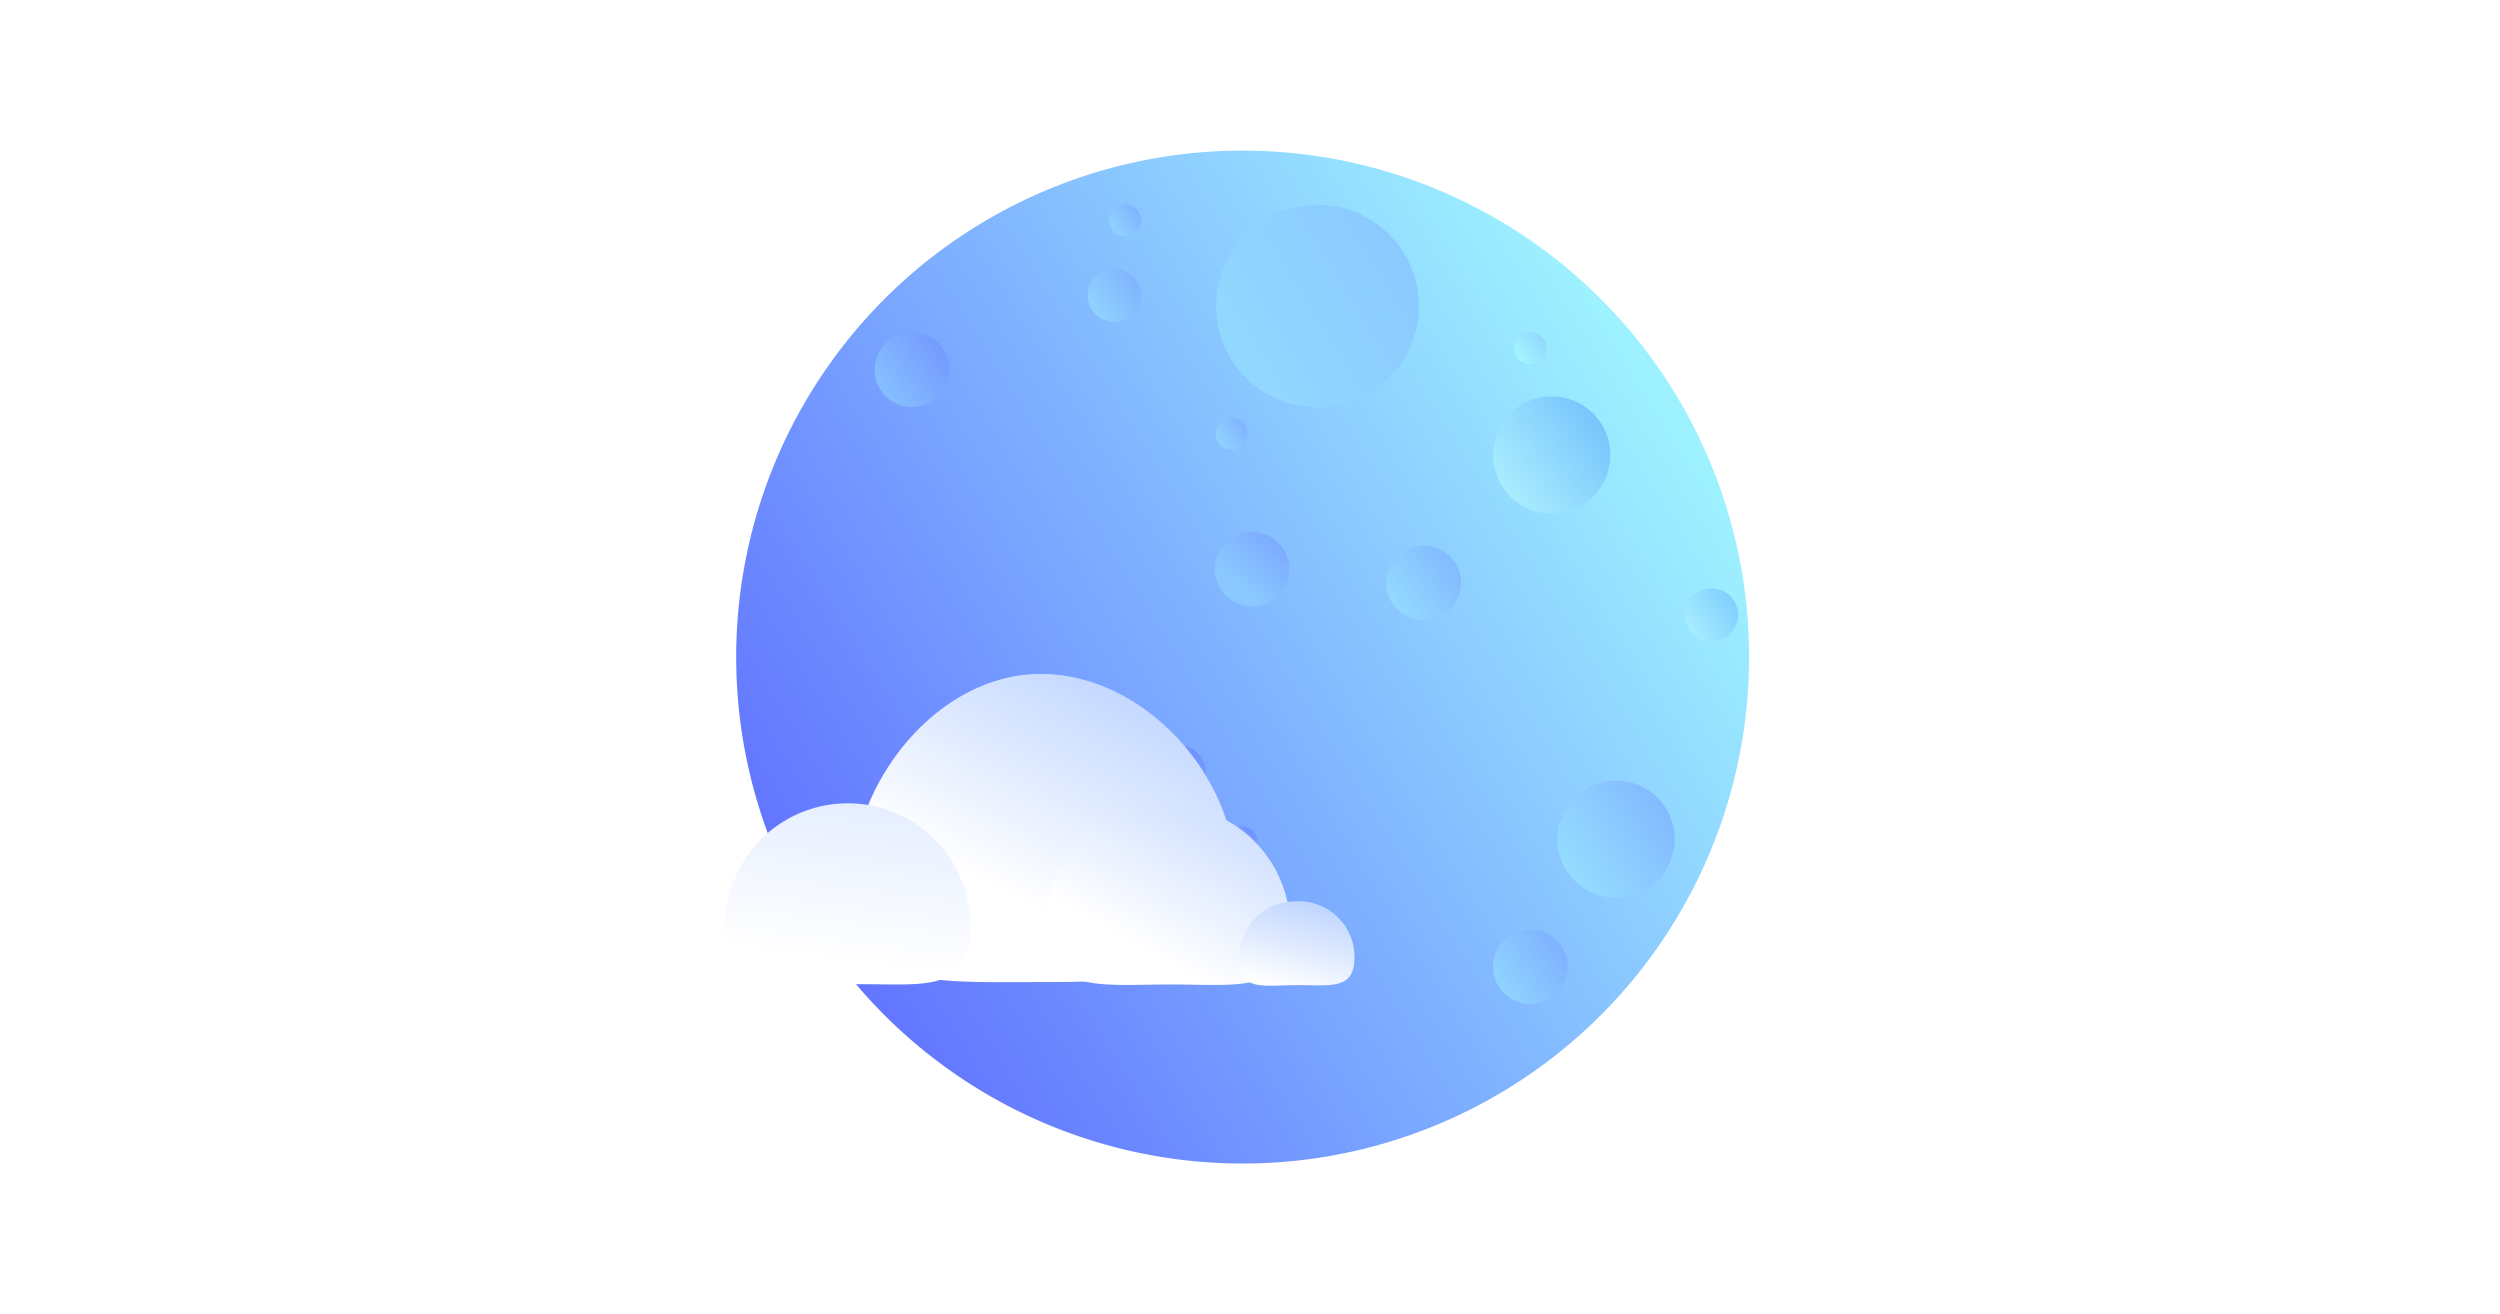 <svg xmlns="http://www.w3.org/2000/svg" xmlns:xlink="http://www.w3.org/1999/xlink" width="237.877" height="125.046" viewBox="0 0 237.877 125.046">
  <defs>
    <linearGradient id="linear-gradient" x1="0.112" y1="0.801" x2="1.057" y2="0.231" gradientUnits="objectBoundingBox">
      <stop offset="0" stop-color="#9ef2ff"/>
      <stop offset="1" stop-color="#5b66ff"/>
    </linearGradient>
    <filter id="Path_7" x="55.714" y="0" width="125.046" height="125.046" filterUnits="userSpaceOnUse">
      <feOffset dx="-1" dy="3" input="SourceAlpha"/>
      <feGaussianBlur stdDeviation="4.5" result="blur"/>
      <feFlood flood-color="#a1d9ff"/>
      <feComposite operator="in" in2="blur"/>
      <feComposite in="SourceGraphic"/>
    </filter>
    <linearGradient id="linear-gradient-2" x1="0.975" y1="0.107" x2="-0.064" y2="0.843" gradientUnits="objectBoundingBox">
      <stop offset="0" stop-color="#aff1ff"/>
      <stop offset="1" stop-color="#70bffc"/>
    </linearGradient>
    <linearGradient id="linear-gradient-3" x1="1.114" y1="0.133" x2="-0.238" y2="0.923" gradientUnits="objectBoundingBox">
      <stop offset="0" stop-color="#93dcff"/>
      <stop offset="1" stop-color="#88c4ff"/>
    </linearGradient>
    <linearGradient id="linear-gradient-4" x1="1.123" y1="0.112" x2="-0.125" y2="0.913" gradientUnits="objectBoundingBox">
      <stop offset="0" stop-color="#96e1ff"/>
      <stop offset="1" stop-color="#7fb2ff"/>
    </linearGradient>
    <linearGradient id="linear-gradient-5" x1="1.123" y1="0.112" x2="-0.125" y2="0.913" gradientUnits="objectBoundingBox">
      <stop offset="0" stop-color="#93dbff"/>
      <stop offset="1" stop-color="#7ba9ff"/>
    </linearGradient>
    <linearGradient id="linear-gradient-6" x1="1.123" y1="0.112" x2="-0.125" y2="0.913" gradientUnits="objectBoundingBox">
      <stop offset="0" stop-color="#8ac8ff"/>
      <stop offset="1" stop-color="#7091ff"/>
    </linearGradient>
    <linearGradient id="linear-gradient-7" x1="0.227" y1="0.518" x2="1.674" y2="0.593" xlink:href="#linear-gradient-6"/>
    <linearGradient id="linear-gradient-8" x1="1.123" y1="0.112" x2="-0.125" y2="0.913" gradientUnits="objectBoundingBox">
      <stop offset="0" stop-color="#98e4ff"/>
      <stop offset="1" stop-color="#7fb2ff"/>
    </linearGradient>
    <linearGradient id="linear-gradient-9" x1="1.123" y1="0.112" x2="-0.125" y2="0.913" gradientUnits="objectBoundingBox">
      <stop offset="0" stop-color="#93daff"/>
      <stop offset="1" stop-color="#7dacff"/>
    </linearGradient>
    <linearGradient id="linear-gradient-11" x1="1.293" y1="0.361" x2="-0.302" y2="0.627" gradientUnits="objectBoundingBox">
      <stop offset="0" stop-color="#657bff"/>
      <stop offset="1" stop-color="#7dadff"/>
    </linearGradient>
    <linearGradient id="linear-gradient-12" x1="1.123" y1="0.112" x2="-0.125" y2="0.913" gradientUnits="objectBoundingBox">
      <stop offset="0" stop-color="#a7fcff"/>
      <stop offset="1" stop-color="#8ed1ff"/>
    </linearGradient>
    <linearGradient id="linear-gradient-14" x1="-0.074" y1="0.47" x2="1.295" y2="0.365" gradientUnits="objectBoundingBox">
      <stop offset="0" stop-color="#86c0ff"/>
      <stop offset="1" stop-color="#6983ff"/>
    </linearGradient>
    <linearGradient id="linear-gradient-16" x1="1.123" y1="0.112" x2="-0.125" y2="0.913" gradientUnits="objectBoundingBox">
      <stop offset="0" stop-color="#aff4ff"/>
      <stop offset="1" stop-color="#78c7fe"/>
    </linearGradient>
    <linearGradient id="linear-gradient-17" x1="0.638" y1="0.325" x2="0.122" y2="1.127" gradientUnits="objectBoundingBox">
      <stop offset="0" stop-color="#fff"/>
      <stop offset="1" stop-color="#afcaff"/>
    </linearGradient>
    <linearGradient id="linear-gradient-18" x1="0.5" y1="0.163" x2="-0.275" y2="1.23" xlink:href="#linear-gradient-17"/>
    <linearGradient id="linear-gradient-19" x1="0.5" y1="0" x2="0.113" y2="1.165" xlink:href="#linear-gradient-17"/>
    <linearGradient id="linear-gradient-20" x1="0.804" y1="0.204" x2="0.382" y2="2.828" xlink:href="#linear-gradient-17"/>
  </defs>
  <g id="Group_15" data-name="Group 15" transform="translate(-841.787 -480.567)">
    <g transform="matrix(1, 0, 0, 1, 841.79, 480.57)" filter="url(#Path_7)">
      <path id="Path_7-2" data-name="Path 7" d="M48.19,0A48.19,48.19,0,1,1,0,48.19,48.19,48.19,0,0,1,48.19,0Z" transform="translate(168.26 106.86) rotate(179)" fill="url(#linear-gradient)"/>
    </g>
    <ellipse id="Ellipse_18" data-name="Ellipse 18" cx="5.578" cy="5.578" rx="5.578" ry="5.578" transform="translate(995.107 529.337) rotate(179)" fill="url(#linear-gradient-2)"/>
    <ellipse id="Ellipse_19" data-name="Ellipse 19" cx="9.637" cy="9.637" rx="9.637" ry="9.637" transform="translate(976.951 519.156) rotate(179)" fill="url(#linear-gradient-3)"/>
    <ellipse id="Ellipse_20" data-name="Ellipse 20" cx="3.549" cy="3.549" rx="3.549" ry="3.549" transform="translate(980.868 539.519) rotate(179)" fill="url(#linear-gradient-4)"/>
    <ellipse id="Ellipse_57" data-name="Ellipse 57" cx="3.549" cy="3.549" rx="3.549" ry="3.549" transform="translate(991.013 576.043) rotate(179)" fill="url(#linear-gradient-5)"/>
    <ellipse id="Ellipse_50" data-name="Ellipse 50" cx="3.549" cy="3.549" rx="3.549" ry="3.549" transform="translate(932.169 519.228) rotate(179)" fill="url(#linear-gradient-6)"/>
    <ellipse id="Ellipse_61" data-name="Ellipse 61" cx="3.549" cy="3.549" rx="3.549" ry="3.549" transform="matrix(0.629, -0.777, 0.777, 0.629, 955.937, 535.255)" fill="url(#linear-gradient-7)"/>
    <ellipse id="Ellipse_54" data-name="Ellipse 54" cx="5.578" cy="5.578" rx="5.578" ry="5.578" transform="translate(1001.23 565.896) rotate(179)" fill="url(#linear-gradient-8)"/>
    <ellipse id="Ellipse_51" data-name="Ellipse 51" cx="1.52" cy="1.52" rx="1.52" ry="1.52" transform="translate(950.396 503.031) rotate(179)" fill="url(#linear-gradient-9)"/>
    <ellipse id="Ellipse_53" data-name="Ellipse 53" cx="1.52" cy="1.52" rx="1.52" ry="1.52" transform="translate(960.542 523.322) rotate(179)" fill="url(#linear-gradient-9)"/>
    <ellipse id="Ellipse_60" data-name="Ellipse 60" cx="1.52" cy="1.52" rx="1.52" ry="1.52" transform="matrix(0.629, -0.777, 0.777, 0.629, 934.564, 554.358)" fill="url(#linear-gradient-11)"/>
    <ellipse id="Ellipse_56" data-name="Ellipse 56" cx="1.52" cy="1.52" rx="1.52" ry="1.52" transform="translate(988.949 515.205) rotate(179)" fill="url(#linear-gradient-12)"/>
    <ellipse id="Ellipse_52" data-name="Ellipse 52" cx="2.535" cy="2.535" rx="2.535" ry="2.535" transform="translate(950.396 511.147) rotate(179)" fill="url(#linear-gradient-9)"/>
    <ellipse id="Ellipse_58" data-name="Ellipse 58" cx="2.535" cy="2.535" rx="2.535" ry="2.535" transform="matrix(0.629, -0.777, 0.777, 0.629, 950.412, 554.412)" fill="url(#linear-gradient-14)"/>
    <ellipse id="Ellipse_62" data-name="Ellipse 62" cx="1.52" cy="1.52" rx="1.52" ry="1.52" transform="matrix(0.629, -0.777, 0.777, 0.629, 957.776, 560.951)" fill="url(#linear-gradient-14)"/>
    <ellipse id="Ellipse_55" data-name="Ellipse 55" cx="2.535" cy="2.535" rx="2.535" ry="2.535" transform="translate(1007.211 541.583) rotate(179)" fill="url(#linear-gradient-16)"/>
    <g id="Group_12" data-name="Group 12" transform="translate(841.787 544.687)" opacity="0">
      <path id="Path_3" data-name="Path 3" d="M19.3.007c9.8,0,17.278-.6,17.278,9.208s-8.2,20.119-18,20.119S0,19.658,0,9.853,9.495.007,19.3.007Z" transform="translate(48.606 29.334) rotate(180)" fill="url(#linear-gradient-17)"/>
      <path id="Path_4" data-name="Path 4" d="M11.366.048c6.443,0,11.965-.943,11.965,5.5A11.666,11.666,0,0,1,0,5.548C0-.895,4.923.048,11.366.048Z" transform="translate(53.763 29.6) rotate(180)" fill="url(#linear-gradient-18)"/>
      <path id="Path_6" data-name="Path 6" d="M5.4.058C8.563.058,10.955-.6,10.955,2.5A5.342,5.342,0,0,1,5.538,8.026,5.286,5.286,0,0,1,0,2.688C0-.407,2.235.058,5.4.058Z" transform="translate(59.877 29.671) rotate(180)" fill="url(#linear-gradient-19)"/>
      <path id="Path_5" data-name="Path 5" d="M10.595.031c6.443,0,12.736-.792,12.736,5.651A11.666,11.666,0,0,1,0,5.682C0-.761,4.152.031,10.595.031Z" transform="translate(23.331 29.557) rotate(180)" fill="url(#linear-gradient-20)"/>
    </g>
    <g id="Group_16" data-name="Group 16" transform="translate(1019.787 544.687)" opacity="0">
      <path id="Path_3-2" data-name="Path 3" d="M19.3.007c9.8,0,17.278-.6,17.278,9.208s-8.2,20.119-18,20.119S0,19.658,0,9.853,9.495.007,19.3.007Z" transform="translate(48.606 29.334) rotate(180)" fill="url(#linear-gradient-17)"/>
      <path id="Path_4-2" data-name="Path 4" d="M11.366.048c6.443,0,11.965-.943,11.965,5.5A11.666,11.666,0,0,1,0,5.548C0-.895,4.923.048,11.366.048Z" transform="translate(53.763 29.6) rotate(180)" fill="url(#linear-gradient-18)"/>
      <path id="Path_6-2" data-name="Path 6" d="M5.4.058C8.563.058,10.955-.6,10.955,2.5A5.342,5.342,0,0,1,5.538,8.026,5.286,5.286,0,0,1,0,2.688C0-.407,2.235.058,5.4.058Z" transform="translate(59.877 29.671) rotate(180)" fill="url(#linear-gradient-19)"/>
      <path id="Path_5-2" data-name="Path 5" d="M10.595.031c6.443,0,12.736-.792,12.736,5.651A11.666,11.666,0,0,1,0,5.682C0-.761,4.152.031,10.595.031Z" transform="translate(23.331 29.557) rotate(180)" fill="url(#linear-gradient-20)"/>
    </g>
    <g id="Group_17" data-name="Group 17" transform="translate(910.787 544.687)">
      <path id="Path_3-3" data-name="Path 3" d="M19.3.007c9.8,0,17.278-.6,17.278,9.208s-8.2,20.119-18,20.119S0,19.658,0,9.853,9.495.007,19.3.007Z" transform="translate(48.606 29.334) rotate(180)" fill="url(#linear-gradient-17)"/>
      <path id="Path_4-3" data-name="Path 4" d="M11.366.048c6.443,0,11.965-.943,11.965,5.5A11.666,11.666,0,0,1,0,5.548C0-.895,4.923.048,11.366.048Z" transform="translate(53.763 29.6) rotate(180)" fill="url(#linear-gradient-18)"/>
      <path id="Path_6-3" data-name="Path 6" d="M5.4.058C8.563.058,10.955-.6,10.955,2.5A5.342,5.342,0,0,1,5.538,8.026,5.286,5.286,0,0,1,0,2.688C0-.407,2.235.058,5.4.058Z" transform="translate(59.877 29.671) rotate(180)" fill="url(#linear-gradient-19)"/>
      <path id="Path_5-3" data-name="Path 5" d="M10.595.031c6.443,0,12.736-.792,12.736,5.651A11.666,11.666,0,0,1,0,5.682C0-.761,4.152.031,10.595.031Z" transform="translate(23.331 29.557) rotate(180)" fill="url(#linear-gradient-20)"/>
    </g>
  </g>
</svg>
